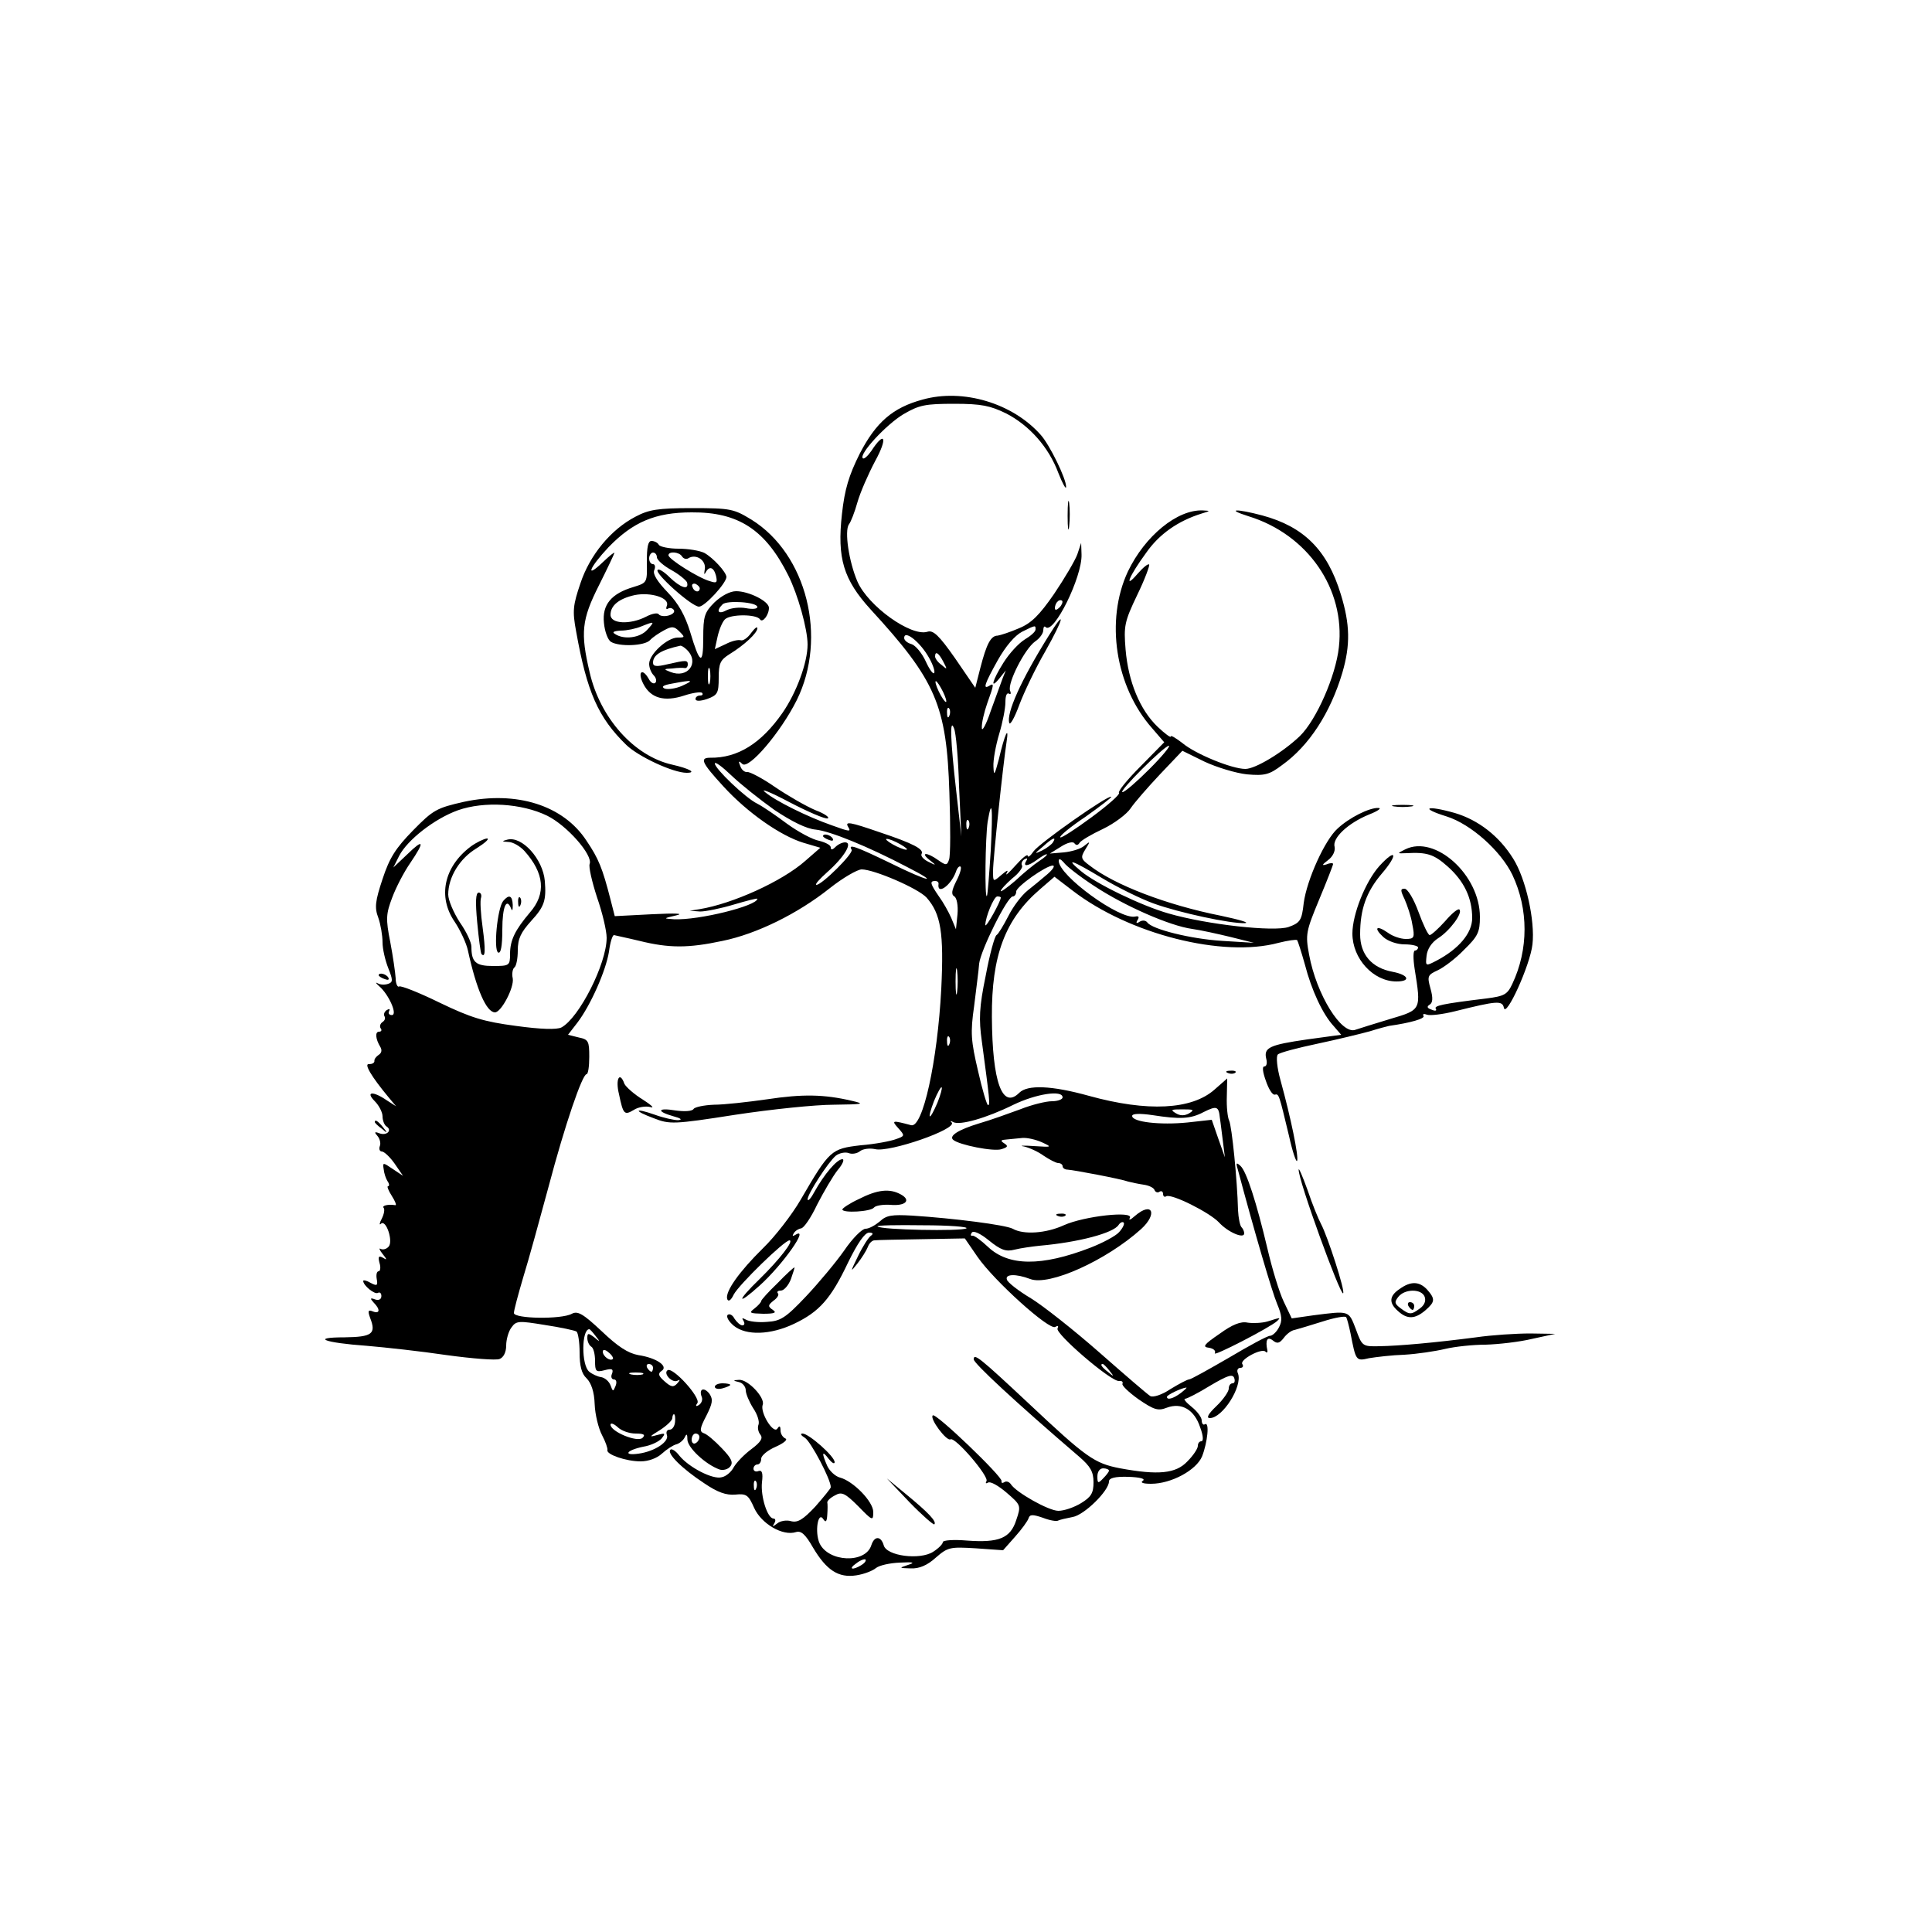 <?xml version="1.0" standalone="no"?>
<!DOCTYPE svg PUBLIC "-//W3C//DTD SVG 20010904//EN"
 "http://www.w3.org/TR/2001/REC-SVG-20010904/DTD/svg10.dtd">
<svg version="1.0" xmlns="http://www.w3.org/2000/svg"
 width="60pt" height="60pt" viewBox="0 0 500 500"
 preserveAspectRatio="xMidYMid meet">

<g transform="translate(0,500) scale(0.1,-0.1)"
fill="#000000" stroke="none">
<path d="M2388 3966 c-78 -21 -121 -59 -163 -140 -28 -56 -39 -92 -46 -156
-13 -115 4 -170 74 -247 169 -184 197 -248 204 -475 3 -86 3 -164 -1 -173 -5
-15 -8 -15 -28 -1 -29 21 -48 21 -22 0 18 -14 18 -15 -4 -4 -12 6 -20 15 -17
20 7 12 -21 27 -108 56 -78 27 -91 29 -82 14 8 -13 5 -13 -42 4 -63 22 -146
63 -173 86 -14 11 14 0 63 -26 48 -25 92 -44 99 -42 6 2 -7 12 -31 21 -24 10
-71 37 -105 60 -33 23 -66 40 -72 39 -7 -1 -15 6 -18 15 -6 14 -4 15 5 6 16
-16 99 81 141 165 80 162 26 378 -117 467 -46 28 -54 30 -154 30 -89 0 -112
-4 -146 -22 -64 -33 -119 -100 -143 -173 -19 -56 -21 -71 -11 -124 28 -157 57
-223 130 -294 31 -30 121 -72 156 -72 27 0 7 11 -37 21 -99 22 -187 121 -214
239 -24 102 -21 136 24 225 22 44 40 82 40 84 0 3 -13 -8 -30 -24 -47 -45 -35
-14 15 39 63 65 121 90 215 90 121 1 191 -45 250 -163 25 -50 50 -139 50 -179
0 -47 -29 -125 -65 -177 -55 -79 -116 -117 -187 -116 -28 0 -22 -13 34 -74 62
-68 148 -128 207 -146 l44 -13 -39 -34 c-60 -53 -188 -111 -274 -125 l-25 -4
27 -2 c14 0 54 8 87 18 34 10 61 17 61 15 0 -18 -151 -56 -216 -53 -28 2 -28
2 6 10 22 5 -1 6 -62 3 l-97 -5 -11 43 c-21 82 -31 106 -62 152 -60 92 -181
130 -317 101 -71 -16 -80 -21 -132 -74 -45 -46 -61 -71 -79 -126 -19 -57 -21
-74 -11 -100 6 -17 11 -46 11 -64 0 -17 7 -47 15 -67 12 -30 12 -36 0 -40 -8
-3 -20 -3 -27 1 -7 4 -6 1 3 -7 25 -21 49 -75 33 -75 -7 0 -10 5 -7 10 3 6 1
7 -6 3 -6 -4 -9 -11 -6 -16 3 -5 1 -11 -5 -15 -6 -4 -8 -11 -5 -16 4 -5 2 -9
-4 -9 -11 0 -9 -19 3 -39 5 -8 4 -16 -4 -21 -6 -4 -12 -11 -11 -16 0 -5 -6 -8
-14 -8 -14 2 6 -32 50 -85 l20 -24 -25 16 c-35 24 -55 22 -30 -3 11 -11 20
-29 20 -39 0 -11 5 -23 10 -26 16 -10 1 -25 -18 -18 -13 5 -14 3 -5 -7 6 -7 9
-19 6 -26 -3 -8 0 -14 5 -14 6 0 21 -14 33 -31 l22 -32 -27 18 c-25 17 -26 17
-23 -1 1 -11 6 -25 10 -31 5 -7 5 -13 1 -13 -3 0 1 -11 10 -25 9 -14 13 -25 9
-24 -18 3 -36 -1 -30 -7 3 -4 1 -16 -5 -28 -6 -11 -7 -18 -2 -13 13 12 32 -45
20 -59 -6 -7 -15 -9 -21 -6 -5 3 -3 -3 5 -13 12 -15 12 -17 1 -10 -11 6 -13 3
-9 -13 4 -12 2 -22 -2 -22 -5 0 -7 -9 -5 -20 3 -17 1 -19 -16 -10 -10 6 -19 8
-19 5 0 -12 30 -36 38 -31 5 3 9 -1 9 -8 0 -9 -7 -12 -16 -9 -13 5 -14 3 -4
-8 18 -18 16 -30 -2 -23 -12 5 -14 2 -7 -17 16 -41 5 -49 -66 -50 -89 0 -54
-14 58 -22 47 -4 139 -14 206 -24 66 -9 128 -14 137 -10 10 4 17 17 17 35 0
15 6 37 14 47 12 17 19 17 86 6 40 -6 77 -14 82 -17 4 -3 8 -27 8 -54 0 -35 5
-55 18 -67 12 -12 20 -35 21 -67 1 -27 10 -63 19 -80 9 -17 15 -34 14 -39 -3
-11 48 -29 86 -29 20 0 42 8 55 20 12 11 29 22 37 24 8 2 18 10 22 18 5 11 7
9 7 -6 1 -21 47 -64 83 -77 9 -3 22 0 28 8 8 10 3 21 -22 47 -18 19 -39 37
-47 39 -11 4 -10 13 7 45 16 32 18 42 8 57 -14 18 -28 13 -20 -8 3 -7 0 -16
-7 -21 -8 -5 -10 -3 -4 5 8 15 -63 93 -77 85 -13 -8 12 -35 26 -27 7 4 6 1 -1
-7 -10 -11 -16 -10 -33 5 -16 14 -18 20 -8 27 19 12 -13 34 -60 41 -27 5 -53
22 -95 62 -48 45 -62 53 -77 45 -27 -15 -150 -13 -150 2 0 7 11 48 24 92 14
45 43 151 66 236 42 159 87 290 98 290 4 0 7 20 7 45 0 40 -2 45 -27 50 l-28
7 24 31 c35 46 74 135 82 184 3 24 9 43 13 43 3 -1 33 -7 66 -15 77 -19 126
-19 215 0 88 18 194 70 277 136 34 27 72 49 83 49 32 0 146 -49 168 -73 37
-42 45 -91 38 -236 -10 -189 -48 -361 -78 -353 -49 13 -52 13 -33 -8 17 -19
17 -20 -6 -28 -13 -5 -54 -13 -92 -16 -76 -9 -80 -12 -155 -141 -22 -38 -66
-95 -97 -125 -62 -61 -99 -113 -93 -132 3 -8 10 -3 17 12 14 26 130 139 144
140 13 0 -26 -50 -77 -100 -60 -58 -60 -71 0 -17 60 54 131 155 92 131 -7 -4
-8 -3 -4 4 4 7 13 12 19 13 7 0 26 28 42 62 17 33 41 74 53 89 13 15 18 28 12
28 -14 0 -47 -39 -72 -84 -9 -17 -17 -26 -18 -20 0 14 53 96 73 113 9 7 24 10
33 7 9 -4 23 -1 30 5 8 6 25 8 39 5 37 -9 213 52 198 69 -5 4 -2 5 4 1 17 -9
85 10 156 45 58 28 127 39 127 19 0 -5 -12 -10 -28 -10 -15 0 -52 -9 -82 -21
-30 -11 -77 -28 -105 -36 -56 -17 -80 -33 -68 -43 15 -13 105 -31 125 -24 16
5 18 8 7 15 -11 7 -9 9 6 10 11 1 30 3 41 4 12 1 34 -4 50 -11 28 -13 27 -13
-21 -10 -27 2 -39 1 -25 -1 13 -3 36 -13 51 -24 15 -10 32 -19 38 -19 6 0 11
-4 11 -8 0 -5 6 -9 13 -9 16 -1 138 -24 157 -31 8 -2 26 -6 40 -8 14 -2 26 -8
28 -14 2 -5 8 -8 13 -4 5 3 9 0 9 -6 0 -6 4 -9 8 -6 13 8 113 -42 137 -68 23
-25 65 -43 65 -28 0 5 -3 12 -7 16 -4 4 -8 24 -9 44 -2 79 -16 217 -23 232 -4
8 -7 36 -6 62 l1 47 -33 -29 c-59 -52 -173 -58 -325 -16 -97 27 -159 29 -180
8 -44 -44 -70 27 -71 196 -1 159 34 253 125 331 l37 32 47 -36 c147 -113 389
-174 533 -135 24 6 45 9 48 7 2 -3 11 -31 20 -63 17 -66 46 -129 75 -160 l19
-22 -88 -12 c-97 -14 -113 -21 -106 -50 3 -11 1 -20 -5 -20 -6 0 -4 -15 4 -37
7 -21 17 -37 23 -36 11 3 11 1 37 -107 9 -41 19 -70 21 -64 4 12 -16 110 -43
208 -9 32 -12 62 -7 67 5 5 51 17 103 28 52 11 113 26 135 32 22 7 45 13 50
14 56 8 94 19 89 26 -3 5 1 6 9 3 8 -3 41 1 73 9 108 27 122 28 126 9 5 -28
68 110 74 164 7 61 -17 170 -50 222 -36 58 -90 100 -151 118 -74 21 -92 13
-21 -9 63 -20 140 -89 170 -151 42 -89 42 -193 0 -282 -13 -28 -21 -32 -67
-38 -116 -14 -137 -19 -131 -27 3 -5 -2 -6 -11 -2 -12 4 -13 8 -5 13 8 5 9 17
2 42 -9 32 -7 35 19 47 15 7 46 30 68 53 36 35 41 46 41 85 0 109 -116 213
-193 175 -22 -11 -22 -11 3 -10 53 3 71 -3 106 -34 43 -38 64 -82 64 -134 0
-39 -35 -80 -92 -110 -29 -15 -29 -15 -26 13 2 17 13 34 30 45 30 19 64 65 55
74 -3 4 -20 -10 -37 -30 -18 -20 -36 -36 -40 -36 -4 0 -17 27 -29 60 -12 33
-28 60 -36 60 -11 0 -11 -4 0 -27 7 -16 17 -45 20 -65 7 -35 5 -38 -17 -38
-13 0 -34 7 -46 16 -30 21 -38 13 -12 -11 12 -11 36 -19 55 -19 19 0 35 -4 35
-8 0 -4 -4 -8 -8 -8 -5 0 -5 -21 -1 -47 17 -107 18 -106 -63 -130 -40 -12 -81
-25 -90 -28 -36 -14 -101 91 -120 194 -10 53 -8 61 26 143 20 48 36 89 36 92
0 3 -8 3 -17 -1 -13 -4 -12 -1 4 11 12 9 19 23 17 34 -7 23 35 62 89 84 23 9
34 17 24 17 -23 1 -75 -25 -105 -53 -33 -29 -80 -133 -88 -193 -5 -45 -9 -51
-39 -62 -38 -13 -211 6 -311 35 -70 20 -188 77 -227 110 -42 35 -24 29 56 -19
40 -24 99 -53 132 -65 66 -24 201 -53 237 -51 13 1 -15 9 -62 19 -141 28 -276
80 -340 130 -23 17 -24 21 -11 42 13 21 13 22 -3 9 -9 -8 -33 -15 -53 -17
l-36 -3 29 18 c17 11 32 14 35 8 4 -5 9 -5 13 2 4 6 31 22 61 36 29 14 61 38
71 53 10 15 44 54 76 88 l58 61 57 -28 c32 -15 82 -30 110 -33 46 -4 58 -1 91
24 70 50 125 135 156 239 21 72 20 125 -4 203 -35 115 -96 175 -203 204 -68
18 -96 17 -36 -2 153 -47 251 -188 234 -339 -8 -74 -58 -188 -101 -230 -44
-42 -115 -85 -141 -85 -35 0 -130 39 -163 67 -17 13 -30 21 -30 17 0 -4 -15 7
-34 25 -46 44 -76 117 -83 200 -5 61 -3 72 30 141 20 41 33 77 31 79 -3 3 -16
-8 -30 -24 -37 -43 -22 -6 22 54 34 49 83 83 144 102 23 7 23 7 3 8 -66 3
-150 -66 -194 -158 -59 -126 -33 -298 63 -406 l31 -36 -62 -63 c-34 -34 -59
-65 -55 -68 3 -4 -29 -32 -71 -63 -42 -31 -79 -55 -81 -52 -3 3 26 27 65 53
38 27 68 50 67 52 -7 6 -186 -120 -201 -141 -8 -12 -15 -17 -15 -12 -1 6 -15
-6 -32 -25 -17 -19 -27 -28 -23 -20 6 10 1 8 -13 -4 -22 -19 -22 -19 -22 10 0
31 26 276 35 334 7 45 -5 20 -20 -45 -11 -41 -13 -45 -14 -19 -1 17 6 55 15
85 9 30 16 66 16 82 0 15 3 25 9 22 5 -3 6 0 3 8 -7 19 38 108 65 127 12 8 21
21 21 29 0 8 3 12 6 8 21 -20 95 130 93 188 l-1 30 -10 -30 c-6 -16 -33 -62
-60 -102 -38 -55 -59 -76 -91 -89 -23 -10 -48 -18 -55 -19 -18 0 -29 -22 -45
-84 l-13 -51 -52 76 c-42 60 -57 74 -72 69 -42 -13 -153 66 -181 130 -22 51
-34 131 -22 148 5 6 15 32 22 57 7 25 28 73 46 107 33 60 25 80 -10 26 -9 -13
-19 -22 -22 -19 -11 10 60 87 105 114 41 24 57 27 132 27 70 0 93 -5 134 -25
60 -31 110 -87 135 -154 11 -28 20 -44 20 -36 1 20 -43 110 -66 135 -73 82
-201 120 -305 91z m354 -538 c-7 -7 -12 -8 -12 -2 0 6 3 14 7 17 3 4 9 5 12 2
2 -3 -1 -11 -7 -17z m-62 -57 c0 -6 -13 -17 -28 -26 -16 -10 -40 -36 -55 -60
-29 -46 -36 -72 -10 -40 l16 20 -8 -20 c-4 -11 -18 -49 -31 -85 -12 -36 -23
-55 -23 -44 -1 12 6 41 14 64 18 50 18 53 5 45 -17 -10 -12 5 22 66 21 37 44
64 63 74 36 18 35 17 35 6z m-280 -66 c12 -19 20 -40 18 -46 -2 -6 -12 7 -22
29 -10 22 -27 42 -37 45 -11 3 -19 10 -19 16 0 21 37 -7 60 -44z m41 -17 c11
-21 11 -22 -4 -9 -10 7 -17 17 -17 22 0 15 9 10 21 -13z m8 -103 c0 -5 -6 1
-14 15 -8 14 -14 30 -14 35 0 6 6 -1 14 -15 8 -14 14 -29 14 -35z m8 -37 c-3
-8 -6 -5 -6 6 -1 11 2 17 5 13 3 -3 4 -12 1 -19z m25 -183 l6 -130 -13 115
c-16 138 -17 194 -6 165 5 -11 11 -78 13 -150z m493 45 c-33 -33 -64 -60 -70
-60 -12 0 107 119 120 120 5 0 -17 -27 -50 -60z m-971 -106 c45 -30 83 -49
107 -51 38 -4 136 -44 237 -97 88 -45 54 -38 -43 10 -91 44 -111 51 -101 35 6
-9 -77 -91 -91 -91 -5 1 8 15 28 33 44 39 67 77 46 77 -7 0 -18 -5 -25 -12 -8
-8 -12 -8 -12 -1 0 6 -14 13 -30 17 -17 3 -54 23 -83 44 -28 21 -63 45 -77 52
-31 15 -110 91 -110 104 0 6 19 -8 43 -31 23 -22 73 -62 111 -89z m-588 -15
c51 -25 119 -102 110 -125 -3 -7 6 -46 19 -86 14 -40 25 -87 25 -105 0 -67
-71 -207 -117 -232 -12 -6 -53 -5 -118 4 -83 11 -116 21 -197 60 -53 26 -101
45 -105 42 -4 -3 -9 7 -9 21 -1 15 -7 57 -14 94 -12 60 -11 73 5 115 10 27 31
67 47 90 38 56 35 64 -8 22 l-36 -34 15 30 c21 41 91 96 152 118 68 24 165 18
231 -14z m1148 -91 c-4 -62 -8 -115 -10 -117 -6 -7 -4 151 2 192 11 65 14 40
8 -75z m-57 60 c-3 -8 -6 -5 -6 6 -1 11 2 17 5 13 3 -3 4 -12 1 -19z m-177
-43 c14 -8 21 -14 15 -14 -5 0 -21 6 -35 14 -14 8 -20 14 -15 14 6 0 21 -6 35
-14z m395 5 c-3 -5 -16 -15 -28 -21 -21 -10 -21 -9 2 10 25 23 36 27 26 11z
m-35 -48 c-14 -9 -42 -32 -62 -51 -21 -18 -38 -30 -38 -27 0 4 14 19 30 33 17
13 28 29 25 33 -3 5 0 12 6 16 8 4 9 3 5 -4 -10 -16 5 -14 28 3 11 8 22 15 25
14 3 0 -5 -8 -19 -17z m142 -65 c77 -51 195 -103 253 -111 22 -3 67 -13 100
-21 l60 -15 -82 5 c-81 5 -182 30 -194 48 -4 5 -12 6 -19 2 -9 -6 -11 -4 -6 4
5 8 3 11 -6 9 -40 -9 -198 106 -198 144 0 7 5 5 13 -4 6 -9 42 -37 79 -61z
m-357 13 c-12 -24 -14 -35 -5 -40 6 -4 10 -23 8 -46 l-4 -39 -12 29 c-7 16
-21 41 -32 56 -22 32 -25 40 -10 40 6 0 9 -3 9 -7 -5 -31 32 -5 45 31 3 10 9
16 12 13 3 -3 -2 -20 -11 -37z m235 17 c-14 -12 -37 -31 -51 -42 -15 -12 -37
-41 -49 -65 -13 -25 -26 -47 -31 -50 -5 -3 -18 -51 -28 -105 -17 -82 -18 -113
-10 -170 20 -150 22 -165 16 -165 -3 0 -15 40 -26 89 -18 77 -20 98 -10 167 5
43 12 93 13 110 4 35 73 174 87 174 5 0 9 6 9 13 0 12 77 67 95 67 6 -1 -1
-11 -15 -23z m-120 -60 c0 -10 -39 -80 -40 -71 0 20 22 74 31 74 5 0 9 -1 9
-3z m-113 -244 c-2 -16 -4 -3 -4 27 0 30 2 43 4 28 2 -16 2 -40 0 -55z m-20
-135 c-3 -8 -6 -5 -6 6 -1 11 2 17 5 13 3 -3 4 -12 1 -19z m-31 -152 c-21 -49
-28 -46 -9 4 9 22 18 38 20 36 2 -2 -3 -20 -11 -40z m731 -39 c2 -12 5 -40 8
-62 l5 -40 -17 48 -17 49 -63 -7 c-70 -7 -143 1 -143 17 0 6 19 7 53 2 71 -11
98 -10 132 8 34 17 39 15 42 -15z m-79 12 c-12 -7 -24 -7 -35 0 -15 9 -12 10
17 10 29 0 32 -1 18 -10z m-1537 -576 c13 -16 12 -17 -3 -4 -16 12 -18 11 -18
-2 0 -9 5 -19 10 -22 6 -3 10 -20 10 -37 0 -27 2 -30 25 -24 19 5 23 3 19 -9
-4 -8 -1 -15 5 -15 6 0 8 -7 4 -17 -6 -15 -7 -15 -13 2 -4 10 -14 19 -24 21
-9 1 -24 8 -31 14 -21 17 -20 110 0 110 2 0 9 -8 16 -17z m45 -60 c-7 -7 -26
7 -26 19 0 6 6 6 15 -2 9 -7 13 -15 11 -17z m104 -23 c0 -5 -2 -10 -4 -10 -3
0 -8 5 -11 10 -3 6 -1 10 4 10 6 0 11 -4 11 -10z m-27 -17 c-7 -2 -21 -2 -30
0 -10 3 -4 5 12 5 17 0 24 -2 18 -5z m84 -123 c-1 -11 -7 -20 -14 -20 -7 0
-10 -6 -7 -14 6 -17 -31 -42 -73 -48 -42 -6 -32 9 12 18 19 3 40 13 47 21 11
14 10 15 -12 9 -21 -6 -20 -4 8 13 17 11 32 25 32 31 0 5 2 10 4 10 3 0 4 -9
3 -20z m-102 -30 c21 0 26 -3 18 -11 -13 -13 -83 16 -83 34 0 5 8 3 18 -6 10
-10 31 -17 47 -17z m165 -9 c0 -6 -4 -13 -10 -16 -5 -3 -10 1 -10 9 0 9 5 16
10 16 6 0 10 -4 10 -9z"/>
<path d="M2130 2836 c0 -2 7 -7 16 -10 8 -3 12 -2 9 4 -6 10 -25 14 -25 6z"/>
<path d="M1218 2809 c-69 -52 -86 -130 -41 -195 14 -21 30 -55 34 -74 22 -101
48 -160 70 -160 16 0 50 64 46 88 -3 12 0 25 4 28 5 3 9 23 9 44 0 31 8 47 35
77 34 37 39 53 35 103 -5 57 -59 117 -97 107 -15 -4 -15 -5 3 -6 11 0 30 -11
41 -23 52 -58 57 -111 14 -160 -38 -45 -51 -71 -51 -107 0 -30 -2 -31 -44 -31
-45 0 -56 10 -56 50 0 11 -13 39 -30 63 -16 25 -30 57 -30 72 0 45 30 94 74
120 22 14 34 25 26 25 -8 -1 -27 -10 -42 -21z"/>
<path d="M1235 2613 c4 -43 9 -80 11 -82 10 -11 11 9 3 69 -5 35 -7 70 -4 77
2 7 -1 13 -6 13 -8 0 -9 -24 -4 -77z"/>
<path d="M1302 2668 c-15 -20 -25 -125 -13 -133 7 -4 11 16 11 59 0 60 11 85
23 54 3 -7 4 -3 4 10 -1 25 -10 28 -25 10z"/>
<path d="M1341 2664 c0 -11 3 -14 6 -6 3 7 2 16 -1 19 -3 4 -6 -2 -5 -13z"/>
<path d="M2763 3665 c0 -33 2 -45 4 -27 2 18 2 45 0 60 -2 15 -4 0 -4 -33z"/>
<path d="M1674 3546 c1 -54 1 -54 -34 -65 -58 -17 -82 -46 -77 -93 2 -22 10
-44 18 -49 21 -13 86 -11 101 4 7 8 24 19 37 26 20 11 26 10 39 -3 15 -15 15
-16 -4 -16 -27 0 -74 -43 -74 -68 0 -10 5 -23 12 -30 6 -6 8 -15 4 -19 -4 -4
-12 0 -17 10 -17 30 -30 18 -14 -13 19 -37 54 -47 106 -30 21 7 42 10 46 7 3
-4 1 -7 -5 -7 -7 0 -12 -4 -12 -9 0 -6 12 -6 30 0 27 10 30 15 30 55 0 37 4
46 28 61 39 24 72 55 72 67 0 6 -7 0 -16 -12 -9 -13 -21 -21 -27 -19 -7 2 -24
-2 -39 -10 l-28 -13 7 32 c4 18 12 38 19 45 14 14 82 14 91 0 6 -10 23 11 23
30 0 17 -52 43 -85 43 -16 0 -38 -12 -56 -29 -26 -26 -29 -36 -29 -92 0 -73
-9 -68 -34 16 -13 42 -30 73 -58 102 -26 27 -39 47 -35 57 4 9 2 16 -3 16 -6
0 -10 7 -10 15 0 8 5 15 10 15 6 0 10 -6 10 -12 0 -7 17 -22 37 -33 20 -11 38
-26 41 -32 6 -22 -17 -14 -45 13 -14 14 -28 23 -31 19 -9 -8 88 -95 107 -95
15 0 71 61 71 77 -1 13 -34 49 -57 62 -12 6 -42 11 -67 11 -25 0 -48 5 -51 10
-3 6 -12 10 -19 10 -9 0 -12 -16 -12 -54z m91 14 c4 -6 11 -8 16 -5 20 13 47
-5 43 -28 -2 -12 -2 -16 2 -9 9 18 21 15 27 -8 4 -18 2 -20 -16 -14 -29 8
-107 57 -107 67 0 11 28 9 35 -3z m46 -83 c-1 -12 -15 -9 -19 4 -3 6 1 10 8 8
6 -3 11 -8 11 -12z m-85 -44 c-3 -8 -2 -11 3 -8 5 3 12 1 15 -4 3 -5 -3 -11
-14 -14 -11 -3 -22 -1 -25 3 -3 5 -18 2 -33 -6 -41 -21 -92 -19 -92 5 0 24 22
42 63 51 41 8 90 -7 83 -27z m234 -4 c0 -5 -13 -6 -29 -3 -16 3 -38 1 -50 -5
-22 -12 -29 -3 -11 15 11 11 90 6 90 -7z m-285 -59 c-19 -21 -60 -26 -83 -11
-9 5 -4 8 15 9 15 0 39 5 53 11 35 14 35 13 15 -9z m103 -52 c33 -33 2 -75
-43 -57 -18 7 -18 8 5 9 14 2 28 2 33 1 4 0 7 4 7 9 0 12 -4 12 -52 1 -29 -7
-38 -6 -38 4 0 20 21 33 71 44 3 0 10 -4 17 -11z m59 -85 c-3 -10 -5 -2 -5 17
0 19 2 27 5 18 2 -10 2 -26 0 -35z m-72 -8 c-16 -7 -36 -10 -45 -7 -10 5 -3 9
20 13 53 10 58 9 25 -6z"/>
<path d="M2713 3353 c-71 -114 -109 -199 -101 -224 2 -7 14 14 26 47 12 32 42
95 67 138 49 87 55 115 8 39z"/>
<path d="M3608 2913 c12 -2 32 -2 45 0 12 2 2 4 -23 4 -25 0 -35 -2 -22 -4z"/>
<path d="M3570 2759 c-36 -40 -70 -125 -70 -175 0 -65 54 -124 114 -124 38 0
32 17 -10 25 -54 10 -84 45 -84 97 0 65 16 110 56 157 43 50 38 68 -6 20z"/>
<path d="M980 2476 c0 -2 7 -7 16 -10 8 -3 12 -2 9 4 -6 10 -25 14 -25 6z"/>
<path d="M3178 2223 c7 -3 16 -2 19 1 4 3 -2 6 -13 5 -11 0 -14 -3 -6 -6z"/>
<path d="M1602 2168 c11 -53 14 -55 39 -40 11 7 30 10 42 7 12 -4 3 5 -19 19
-23 14 -44 33 -48 41 -12 34 -24 13 -14 -27z"/>
<path d="M1985 2155 c-49 -7 -111 -14 -137 -14 -26 -1 -50 -6 -53 -11 -4 -6
-23 -7 -46 -4 -47 8 -52 -2 -6 -15 19 -5 24 -9 12 -10 -11 0 -38 6 -60 14 -54
19 -57 11 -3 -9 41 -16 51 -16 211 9 92 14 207 26 255 26 76 1 82 2 47 10 -72
17 -128 18 -220 4z"/>
<path d="M970 2096 c0 -2 8 -10 18 -17 15 -13 16 -12 3 4 -13 16 -21 21 -21
13z"/>
<path d="M3203 1975 c44 -165 89 -318 102 -349 13 -31 14 -44 5 -61 -6 -12
-17 -22 -23 -22 -7 0 -55 -26 -107 -57 -52 -30 -98 -56 -103 -56 -4 0 -25 -11
-48 -25 -22 -15 -45 -22 -52 -18 -7 4 -66 55 -132 113 -66 58 -146 121 -177
140 -32 19 -60 41 -62 48 -6 15 23 16 60 2 49 -19 197 48 287 129 44 40 29 73
-16 34 -11 -10 -17 -12 -13 -5 11 19 -118 5 -171 -19 -46 -21 -104 -25 -132
-9 -19 10 -152 27 -260 34 -53 3 -67 1 -84 -15 -12 -10 -28 -19 -37 -19 -9 0
-34 -25 -55 -56 -21 -30 -66 -84 -99 -119 -53 -56 -66 -64 -101 -66 -23 -2
-47 1 -55 6 -9 5 -11 4 -6 -3 4 -7 3 -12 -3 -12 -5 0 -14 8 -20 17 -5 10 -13
14 -18 10 -4 -5 3 -17 16 -28 32 -26 95 -24 156 5 65 31 95 64 140 159 24 49
43 77 54 77 10 0 12 -3 5 -8 -6 -4 -21 -27 -33 -52 -21 -43 -21 -44 -2 -20 11
14 23 33 27 43 3 9 11 17 17 17 7 1 62 2 123 3 l111 2 33 -48 c43 -62 186
-191 201 -181 7 4 9 3 6 -4 -8 -12 138 -138 159 -136 7 1 11 -2 9 -7 -3 -4 16
-22 41 -40 41 -28 51 -31 74 -22 38 14 71 -5 86 -51 8 -21 9 -36 3 -36 -5 0
-9 -5 -9 -12 0 -7 -12 -25 -27 -40 -30 -32 -76 -36 -174 -18 -67 13 -87 27
-239 170 -124 116 -140 129 -140 112 0 -10 105 -108 273 -252 29 -25 37 -39
37 -66 0 -28 -6 -38 -32 -54 -18 -11 -44 -20 -59 -20 -25 0 -110 48 -123 69
-4 6 -12 9 -17 5 -5 -3 -8 -2 -7 3 3 11 -171 178 -178 170 -9 -8 36 -68 46
-62 12 7 100 -96 93 -108 -3 -6 -2 -7 4 -4 6 4 27 -8 48 -26 37 -32 38 -33 25
-71 -15 -47 -45 -59 -127 -53 -35 3 -63 1 -63 -4 0 -5 -11 -16 -25 -25 -34
-22 -121 -11 -128 17 -7 24 -24 25 -32 0 -15 -48 -111 -44 -134 5 -13 29 -4
85 10 62 6 -9 9 -6 10 12 1 14 1 28 0 32 0 4 8 12 20 18 17 10 26 6 60 -28 37
-38 39 -39 39 -15 0 27 -52 80 -86 89 -12 3 -27 17 -33 30 -15 34 -14 42 4 18
8 -10 15 -14 15 -8 0 15 -67 74 -83 74 -7 0 -4 -5 6 -11 15 -9 68 -109 67
-128 0 -3 -19 -26 -40 -50 -31 -33 -45 -42 -62 -38 -12 4 -29 1 -37 -6 -12 -9
-13 -9 -7 1 4 6 3 12 -2 12 -16 0 -34 58 -30 94 3 24 0 32 -9 29 -7 -3 -13 0
-13 6 0 6 5 11 10 11 6 0 10 7 10 15 0 8 17 22 38 31 20 9 31 18 25 21 -7 3
-13 12 -13 21 0 12 -3 13 -8 5 -10 -16 -46 42 -38 62 6 18 -38 65 -61 64 -17
-1 -17 -2 0 -6 9 -2 17 -12 17 -21 0 -9 9 -30 19 -46 11 -16 17 -35 14 -43 -3
-7 -1 -19 5 -26 7 -9 1 -19 -23 -37 -19 -14 -39 -35 -46 -47 -6 -12 -20 -24
-31 -26 -23 -7 -86 26 -110 56 -9 12 -20 19 -23 15 -10 -9 30 -49 88 -87 34
-23 56 -31 80 -29 29 3 34 -1 49 -35 19 -41 74 -73 108 -62 13 4 24 -5 44 -40
35 -59 66 -79 112 -72 20 3 43 12 51 19 9 7 36 13 62 14 36 2 40 0 21 -6 -24
-8 -24 -8 7 -9 22 -1 43 8 65 28 31 27 37 28 103 24 l71 -5 31 35 c17 19 33
41 35 48 3 10 11 10 37 1 18 -7 36 -10 40 -7 4 2 21 6 37 9 30 5 94 68 94 92
0 9 16 13 50 12 30 -1 45 -5 38 -10 -8 -5 0 -8 21 -8 52 0 117 35 132 71 14
36 20 91 7 83 -4 -3 -8 2 -8 10 0 8 -12 24 -26 35 -15 12 -22 21 -17 21 5 0
34 15 65 34 44 26 58 31 62 20 3 -8 1 -14 -4 -14 -6 0 -10 -6 -10 -14 0 -7
-14 -28 -32 -45 -21 -20 -27 -31 -17 -31 33 0 85 82 73 115 -4 8 -1 15 6 15 6
0 9 4 5 10 -7 11 50 42 60 32 3 -4 6 -2 5 3 -6 27 0 37 14 26 11 -9 17 -8 28
6 7 10 20 20 28 21 8 2 41 12 73 22 31 10 59 15 61 11 2 -3 7 -22 11 -41 14
-72 14 -73 48 -65 18 3 59 8 92 9 33 2 80 9 105 15 25 6 72 11 105 11 33 1 87
7 120 15 l60 13 -65 1 c-36 0 -99 -4 -140 -10 -108 -14 -198 -22 -250 -23 -44
-1 -45 0 -61 44 -19 49 -16 48 -110 36 l-56 -8 -21 44 c-11 23 -30 85 -42 137
-28 118 -54 200 -70 214 -10 9 -12 8 -7 -8z m-307 -164 c-9 -10 -43 -28 -74
-40 -127 -49 -212 -48 -265 2 -18 17 -36 30 -40 29 -5 -1 -6 2 -2 8 4 6 22 -2
44 -20 31 -25 44 -30 67 -24 16 4 45 8 64 10 102 9 192 33 205 54 4 6 10 9 13
6 3 -3 -2 -14 -12 -25z m-395 10 c-13 -8 -222 -4 -230 5 -3 3 50 4 118 3 68 0
118 -4 112 -8z m370 -368 c13 -16 12 -17 -3 -4 -17 13 -22 21 -14 21 2 0 10
-8 17 -17z m185 -58 c-20 -15 -36 -19 -36 -10 0 5 38 23 50 24 3 0 -4 -6 -14
-14z m-186 -201 c0 -3 -7 -12 -15 -20 -13 -14 -15 -13 -15 5 0 12 6 21 15 21
8 0 15 -3 15 -6z m-913 -46 c-3 -8 -6 -5 -6 6 -1 11 2 17 5 13 3 -3 4 -12 1
-19z m273 -198 c-24 -15 -36 -11 -14 4 10 8 21 12 24 10 2 -3 -2 -9 -10 -14z"/>
<path d="M3361 1973 c-2 -25 108 -327 115 -320 6 5 -40 147 -57 179 -7 13 -23
52 -35 88 -13 36 -23 59 -23 53z"/>
<path d="M2223 1897 c-24 -11 -43 -24 -43 -27 0 -10 74 -6 82 5 4 5 23 8 41 7
41 -4 56 12 28 27 -29 16 -61 12 -108 -12z"/>
<path d="M2738 1853 c7 -3 16 -2 19 1 4 3 -2 6 -13 5 -11 0 -14 -3 -6 -6z"/>
<path d="M2012 1679 c-23 -22 -42 -43 -42 -46 0 -3 -8 -12 -17 -19 -16 -12
-13 -13 22 -14 30 0 36 3 25 10 -13 9 -13 12 2 24 10 7 15 16 11 19 -3 4 0 7
8 7 8 0 20 14 26 30 6 17 10 30 9 30 -2 0 -22 -18 -44 -41z"/>
<path d="M3622 1664 c-27 -18 -28 -36 -4 -57 24 -22 44 -21 71 2 25 22 26 29
4 54 -20 21 -42 22 -71 1z m65 -20 c4 -11 -1 -22 -12 -30 -23 -17 -27 -17 -50
0 -16 12 -17 16 -6 30 17 21 60 21 68 0z"/>
<path d="M3645 1620 c3 -5 8 -10 11 -10 2 0 4 5 4 10 0 6 -5 10 -11 10 -5 0
-7 -4 -4 -10z"/>
<path d="M3280 1580 c-14 -4 -37 -5 -51 -3 -18 4 -40 -5 -73 -29 -41 -28 -45
-34 -27 -36 12 -2 18 -8 15 -14 -7 -11 142 66 161 83 10 10 10 10 -25 -1z"/>
<path d="M1850 1411 c0 -5 9 -7 20 -4 11 3 20 7 20 9 0 2 -9 4 -20 4 -11 0
-20 -4 -20 -9z"/>
<path d="M2354 1112 c33 -34 62 -59 64 -57 7 7 -16 31 -72 77 l-51 42 59 -62z"/>
</g>
</svg>
